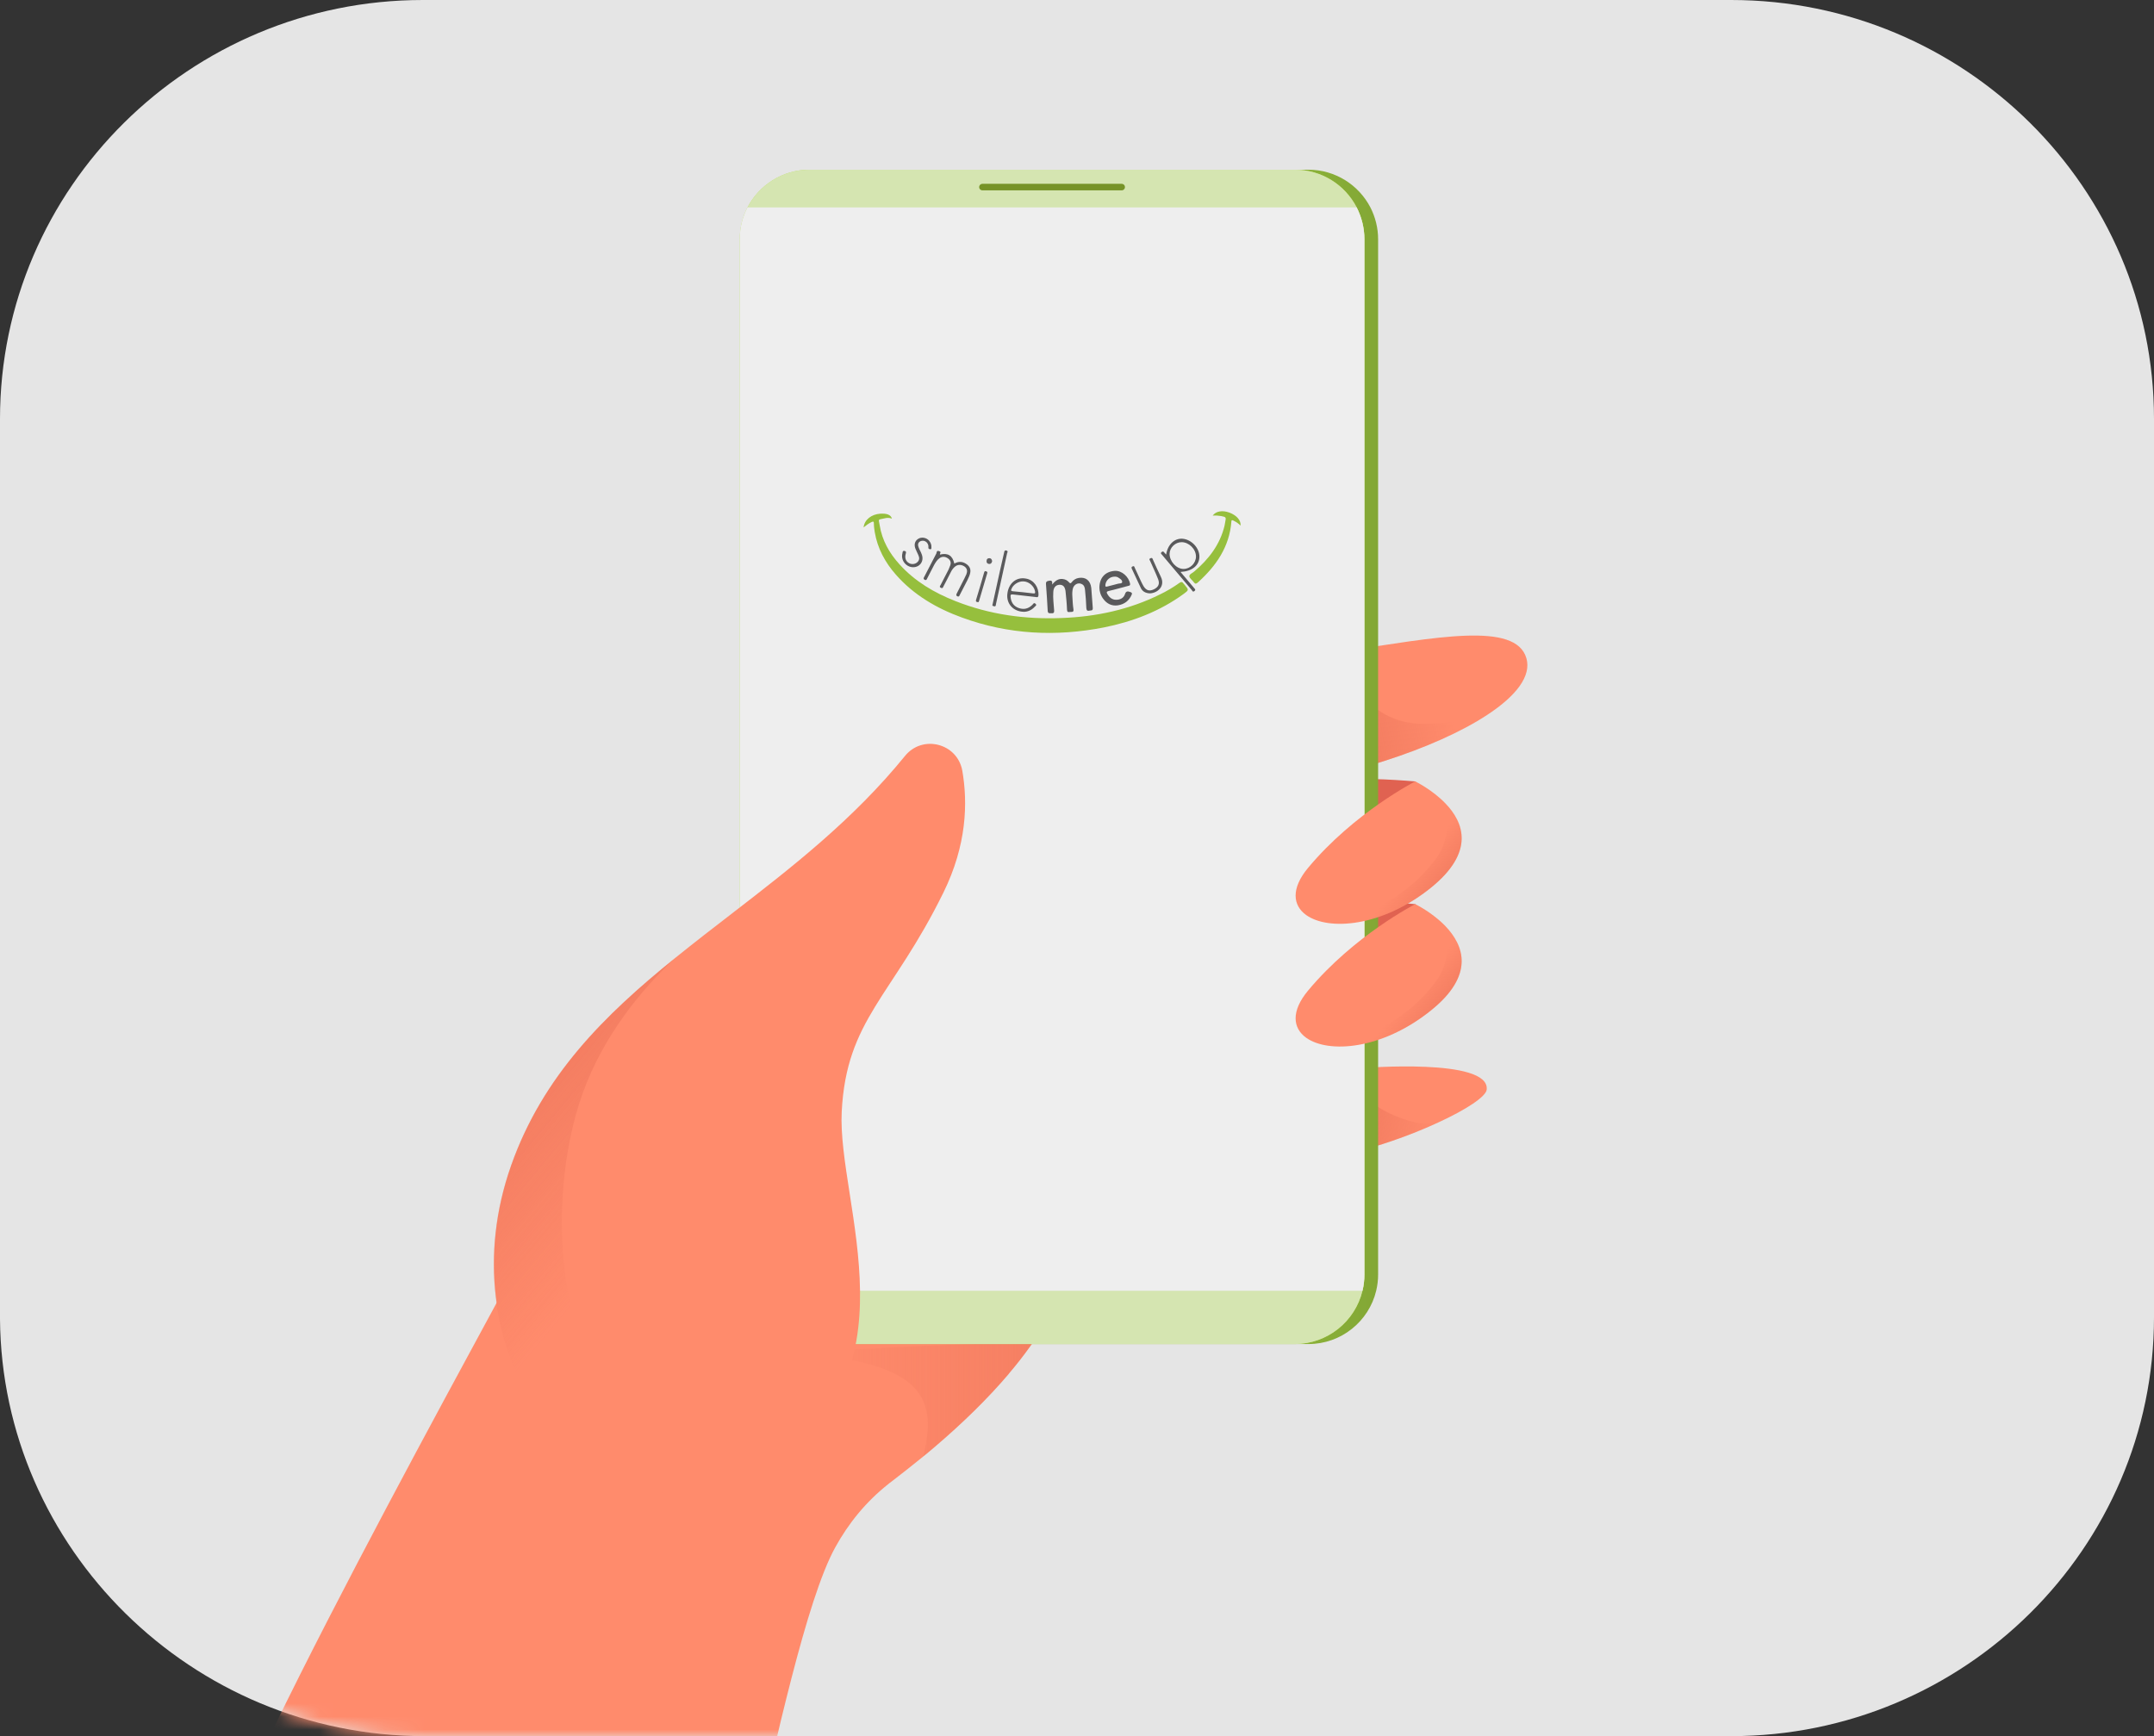 <svg width="165" height="133" viewBox="0 0 165 133" version="1.1" xmlns="http://www.w3.org/2000/svg" xmlns:xlink="http://www.w3.org/1999/xlink">
<rect x="0" y="0" width="165" height="133" fill="#333333" stroke="none"/>
<g id="Canvas" fill="none">
<g id="Group">
<g id="Vector">
<path d="M 132.471 133L 32.391 133C 14.534 133 0 118.603 0 100.915L 0 32.084C 0 14.397 14.534 0 32.391 0L 132.609 0C 150.466 0 165 14.397 165 32.084L 165 101.053C 164.862 118.603 150.327 133 132.471 133Z" transform="translate(165 0) scale(-1 1)" fill="#E5E5E5"/>
</g>
<g id="Mask Group">
<mask id="mask0" mask-type="alpha" maskUnits="userSpaceOnUse" x="0" y="0" width="165" height="133">
<g id="Vector_2">
<path d="M 132.471 133L 32.391 133C 14.534 133 0 118.603 0 100.915L 0 32.084C 0 14.397 14.534 0 32.391 0L 132.609 0C 150.466 0 165 14.397 165 32.084L 165 101.053C 164.862 118.603 150.327 133 132.471 133Z" fill="#96BF3D"/>
</g>
</mask>
<g mask="url(#mask0)">
<g id="Group_2">
<g id="Group_3">
<g id="Vector_3">
<path d="M 5.01608e-07 44.088C 3.205 46.369 6.673 48.289 10.355 49.815C 16.568 52.374 23.373 53.785 30.506 53.785C 31.049 53.785 31.591 53.785 32.134 53.753C 33.613 53.703 35.059 53.605 36.506 53.441C 38.445 45.221 40.763 34.342 42.982 30.322C 43.985 28.501 45.316 26.843 47.058 25.465C 47.124 25.4 47.206 25.35 47.272 25.301C 48.127 24.645 48.932 24.005 49.721 23.365C 50.033 23.119 50.329 22.856 50.625 22.61C 52.795 20.756 54.668 18.919 56.246 17.064C 56.263 17.048 56.279 17.032 56.279 17.015C 56.855 16.342 57.38 15.67 57.874 14.98C 57.956 14.882 58.022 14.767 58.104 14.652C 58.12 14.62 58.153 14.587 58.169 14.554C 59.008 13.356 59.715 12.142 60.323 10.895C 61.753 7.925 62.509 4.791 62.624 1.345L 43.705 0.624L 36.736 0.361L 35.684 0.328L 27.285 2.00293e-06C 25.312 0.148 23.488 1.05 22.189 2.478C 21.762 2.953 21.401 3.479 21.088 4.053C 20.217 5.71 18.787 8.352 17.028 11.617C 12.262 20.412 5.046 33.718 5.01608e-07 44.088Z" transform="translate(21 88.215)" fill="#FF8B6C"/>
</g>
<g id="Vector_4" opacity="0.33">
<path d="M 0.267 0.919C 8.65 1.805 9.554 4.479 8.502 8.713C 8.814 8.467 9.11 8.204 9.406 7.958C 11.575 6.104 13.449 4.266 15.027 2.412C 15.043 2.396 15.06 2.379 15.06 2.363C 15.635 1.69 16.161 1.017 16.654 0.328C 16.736 0.23 16.802 0.115 16.884 0C 10.573 0.049 -1.985 0.689 0.267 0.919Z" transform="translate(62.219 102.867)" fill="url(#paint0_linear)"/>
</g>
</g>
<g id="Group_4">
<g id="Vector_5">
<path d="M 5.113 0.187C 5.113 0.187 0.396 -0.223 0.067 0.171C -0.262 0.565 0.725 5.372 0.725 5.372C 0.725 5.372 6.971 3.075 5.113 0.187Z" transform="translate(103.312 59.676)" fill="#E06251"/>
</g>
<g id="Vector_6">
<path d="M 5.113 0.187C 5.113 0.187 0.396 -0.223 0.067 0.171C -0.262 0.565 0.725 5.372 0.725 5.372C 0.725 5.372 6.971 3.091 5.113 0.187Z" transform="translate(103.312 69.076)" fill="#E06251"/>
</g>
</g>
<g id="Group_5">
<g id="Vector_7">
<path d="M 30.797 6.071C 26.868 8.663 19.702 11.01 12.437 11.879C 10.563 12.109 8.689 12.224 6.865 12.224C -5.381 12.257 0.717 3.511 9.922 2.248C 10.415 2.182 10.925 2.133 11.434 2.116C 14.179 2.002 17.023 1.624 19.718 1.214C 26.852 0.147 32.966 -1.1 33.788 1.739C 34.182 3.101 32.999 4.627 30.797 6.071Z" transform="translate(83.137 48.688)" fill="#FF8B6C"/>
</g>
<g id="Vector_8">
<path d="M 21.758 4.857C 17.83 7.449 10.664 9.796 3.399 10.665C 1.295 8.532 -1.089 5.119 0.539 1.674C 0.654 1.444 0.769 1.231 0.884 1.034C 1.377 0.968 1.886 0.919 2.396 0.902C 5.141 0.788 7.984 0.41 10.68 2.00293e-06C 11.009 1.542 12.389 5.808 17.403 5.546C 19.276 5.464 20.69 5.185 21.758 4.857Z" transform="translate(92.176 49.902)" fill="url(#paint1_linear)"/>
</g>
</g>
<g id="Group_6">
<g id="Vector_9">
<path d="M 17.721 1.776C 17.672 2.301 16.176 3.302 13.99 4.302C 11.195 5.599 7.251 6.911 3.783 7.256C -2.2 7.863 -1.132 -0.521 7.316 0.036C 7.596 0.053 7.875 0.086 8.171 0.118C 8.155 0.135 17.984 -0.686 17.721 1.776Z" transform="translate(96.162 81.697)" fill="#FF8B6C"/>
</g>
<g id="Vector_10">
<path d="M 13.99 4.293C 11.195 5.589 7.251 6.902 3.783 7.246C -2.2 7.853 -1.132 -0.531 7.316 0.027C 7.481 1.257 8.352 3.226 12.05 4.227C 12.658 4.408 13.316 4.408 13.99 4.293Z" transform="translate(96.162 81.707)" fill="url(#paint2_linear)"/>
</g>
</g>
<g id="Group_7">
<g id="Vector_11">
<path d="M 47.255 2.888C 46.368 1.181 44.576 -1.25183e-07 42.505 -1.25183e-07L 5.342 -1.25183e-07C 3.271 -1.25183e-07 1.479 1.165 0.592 2.888C 0.214 3.626 2.00643e-06 4.447 2.00643e-06 5.333L 2.00643e-06 84.633C 2.00643e-06 85.059 0.049 85.486 0.148 85.88C 0.707 88.226 2.827 89.965 5.342 89.965L 42.505 89.965C 45.02 89.965 47.14 88.226 47.699 85.88C 47.798 85.469 47.847 85.059 47.847 84.633L 47.847 5.333C 47.847 4.463 47.633 3.626 47.255 2.888Z" transform="translate(57.719 13)" fill="url(#paint3_linear)"/>
</g>
<g id="Group_8">
<g id="Vector_12">
<path d="M 47.847 5.333L 47.847 84.633C 47.847 85.059 47.798 85.486 47.699 85.88C 47.14 88.226 45.02 89.965 42.505 89.965L 5.342 89.965C 2.827 89.965 0.707 88.226 0.148 85.88C 0.049 85.469 -2.00643e-06 85.059 -2.00643e-06 84.633L -2.00643e-06 5.333C -2.00643e-06 4.447 0.214 3.61 0.592 2.888C 1.479 1.181 3.271 -1.25183e-07 5.342 -1.25183e-07L 42.505 -1.25183e-07C 44.576 -1.25183e-07 46.368 1.165 47.255 2.888C 47.633 3.626 47.847 4.463 47.847 5.333Z" transform="translate(56.668 13)" fill="#BEE05F"/>
</g>
<g id="Vector_13">
<path d="M 47.847 5.333L 47.847 84.633C 47.847 85.059 47.798 85.486 47.699 85.88C 47.14 88.226 45.02 89.965 42.505 89.965L 5.342 89.965C 2.827 89.965 0.707 88.226 0.148 85.88C 0.049 85.469 -2.00643e-06 85.059 -2.00643e-06 84.633L -2.00643e-06 5.333C -2.00643e-06 4.447 0.214 3.61 0.592 2.888C 1.479 1.181 3.271 -1.25183e-07 5.342 -1.25183e-07L 42.505 -1.25183e-07C 44.576 -1.25183e-07 46.368 1.165 47.255 2.888C 47.633 3.626 47.847 4.463 47.847 5.333Z" transform="translate(56.668 13)" fill="#D5E5B1"/>
</g>
<g id="Vector_14">
<path d="M -1.00322e-06 1.52588e-06L 10.667 1.52588e-06" stroke-width="0.5" stroke-miterlimit="10" stroke-linecap="round" stroke-linejoin="round" transform="translate(75.256 14.332)" stroke="#769327"/>
</g>
<g id="Vector_15">
<path d="M 47.847 2.445L 47.847 81.745C 47.847 82.171 47.798 82.598 47.699 82.992L 0.148 82.992C 0.049 82.582 -2.00643e-06 82.171 -2.00643e-06 81.745L -2.00643e-06 2.445C -2.00643e-06 1.559 0.214 0.722 0.592 2.50367e-07L 47.255 2.50367e-07C 47.633 0.738 47.847 1.575 47.847 2.445Z" transform="translate(56.668 15.889)" fill="#EEEEEE"/>
</g>
</g>
<g id="Group_9">
<g id="Vector_16">
<path d="M 0 1.056C 0.066 0.465 0.592 0.055 1.266 0.005C 1.792 -0.027 2.087 0.087 2.17 0.383C 1.972 0.301 1.775 0.317 1.578 0.366C 1.068 0.481 1.151 0.383 1.233 0.891C 1.414 2.04 1.972 3.025 2.745 3.878C 3.928 5.19 5.408 6.06 7.035 6.7C 9.648 7.734 12.377 8.111 15.188 7.996C 17.817 7.898 20.365 7.356 22.732 6.175C 23.241 5.929 23.735 5.633 24.195 5.305C 24.326 5.207 24.425 5.223 24.507 5.354C 24.54 5.387 24.573 5.436 24.606 5.469C 24.918 5.847 24.934 5.847 24.507 6.158C 22.683 7.487 20.612 8.275 18.409 8.718C 14.727 9.44 11.095 9.26 7.544 7.963C 5.605 7.258 3.846 6.24 2.466 4.665C 1.644 3.73 1.068 2.664 0.855 1.417C 0.822 1.203 0.789 0.99 0.789 0.76C 0.789 0.613 0.756 0.58 0.608 0.645C 0.378 0.76 0.197 0.891 0 1.056Z" transform="translate(66.152 39.348)" fill="#96BF3D"/>
</g>
<g id="Vector_17">
<path d="M 1.792 0.335C 2.038 -0.01 2.531 -0.092 3.074 0.105C 3.633 0.318 3.961 0.696 3.928 1.106C 3.764 0.925 3.567 0.811 3.37 0.712C 3.271 0.663 3.222 0.679 3.222 0.794C 3.074 2.73 2.055 4.191 0.657 5.454C 0.526 5.569 0.444 5.585 0.345 5.438C 0.23 5.274 0.016 5.142 -2.00643e-06 4.978C -2.00643e-06 4.814 0.263 4.732 0.394 4.601C 1.496 3.666 2.35 2.55 2.696 1.122C 2.712 1.04 2.728 0.942 2.745 0.86C 2.827 0.45 2.827 0.45 2.433 0.368C 2.235 0.335 2.022 0.318 1.792 0.335Z" transform="translate(91.103 39.164)" fill="#96BF3D"/>
</g>
<g id="Vector_18">
<path d="M 0.478 0.523C 0.709 0.227 0.955 0.063 1.267 0.096C 1.465 0.113 1.629 0.195 1.76 0.342C 1.843 0.441 1.892 0.457 1.974 0.342C 2.106 0.162 2.303 0.047 2.517 0.014C 3.043 -0.068 3.404 0.211 3.47 0.785C 3.519 1.294 3.536 1.803 3.585 2.311C 3.601 2.557 3.437 2.492 3.306 2.525C 3.141 2.557 3.108 2.475 3.092 2.328C 3.075 1.868 3.043 1.409 2.993 0.949C 2.977 0.752 2.928 0.556 2.714 0.474C 2.467 0.359 2.171 0.506 2.073 0.785C 2.007 0.999 2.007 1.228 2.023 1.458C 2.04 1.786 2.056 2.098 2.106 2.426C 2.139 2.672 1.958 2.607 1.843 2.623C 1.711 2.639 1.629 2.656 1.613 2.459C 1.596 1.983 1.547 1.507 1.498 1.031C 1.448 0.67 1.3 0.539 1.037 0.539C 0.741 0.556 0.577 0.752 0.561 1.097C 0.528 1.573 0.593 2.032 0.626 2.508C 0.643 2.689 0.561 2.738 0.413 2.721C 0.281 2.721 0.15 2.754 0.133 2.541C 0.1 1.868 0.051 1.179 0.002 0.506C -0.015 0.277 0.084 0.26 0.265 0.227C 0.462 0.195 0.495 0.293 0.478 0.523Z" transform="translate(80.123 44.258)" fill="#59595B"/>
</g>
<g id="Vector_19">
<path d="M 2.367 1.626C 2.186 1.56 2.038 1.528 1.956 1.79C 1.857 2.085 1.594 2.217 1.282 2.217C 0.97 2.217 0.756 2.036 0.608 1.774C 0.526 1.642 0.559 1.577 0.707 1.544C 1.216 1.429 1.709 1.281 2.219 1.15C 2.301 1.134 2.367 1.117 2.35 1.002C 2.252 0.445 1.709 -0.031 1.183 0.002C 0.46 0.051 4.01286e-06 0.51 4.01286e-06 1.298C 4.01286e-06 1.544 0.082 1.872 0.296 2.151C 0.575 2.528 0.953 2.709 1.414 2.643C 1.923 2.561 2.285 2.282 2.482 1.806C 2.515 1.692 2.466 1.659 2.367 1.626ZM 0.46 1.052C 0.51 0.707 0.805 0.445 1.167 0.445C 1.282 0.445 1.381 0.461 1.463 0.527C 1.594 0.609 1.759 0.707 1.742 0.871C 1.726 0.986 1.545 0.953 1.43 0.986C 1.167 1.068 0.888 1.117 0.608 1.199C 0.46 1.249 0.444 1.183 0.46 1.052Z" transform="translate(84.217 43.73)" fill="#59595B"/>
</g>
<g id="Vector_20">
<path d="M 2.949 1.398C 2.965 0.725 2.357 0.069 1.667 0.003C 1.042 -0.046 0.516 0.446 0.401 1.218C 0.335 1.136 0.286 1.103 0.253 1.054C 0.187 0.971 0.154 0.955 0.056 1.021C -0.043 1.103 0.006 1.152 0.072 1.218C 0.187 1.349 0.302 1.497 0.417 1.628C 1.058 2.399 1.716 3.154 2.357 3.925C 2.406 3.974 2.423 4.105 2.554 4.023C 2.669 3.941 2.636 3.876 2.554 3.794C 2.209 3.383 1.864 2.973 1.502 2.547C 2.39 2.497 2.932 2.054 2.949 1.398ZM 1.732 2.317C 1.19 2.317 0.664 1.743 0.664 1.168C 0.664 0.693 1.091 0.266 1.584 0.266C 2.143 0.266 2.686 0.791 2.686 1.365C 2.686 1.874 2.242 2.317 1.732 2.317Z" transform="translate(88.928 41.268)" fill="#59595B"/>
</g>
<g id="Vector_21">
<path d="M 1.254 0.283C 1.862 0.136 2.207 0.349 2.355 0.973C 2.7 0.776 3.029 0.808 3.341 1.055C 3.539 1.219 3.621 1.416 3.571 1.678C 3.539 1.875 3.44 2.055 3.358 2.236C 3.161 2.613 2.963 3.007 2.766 3.385C 2.733 3.45 2.717 3.532 2.585 3.483C 2.47 3.417 2.503 3.352 2.536 3.27C 2.733 2.876 2.93 2.499 3.128 2.105C 3.177 2.006 3.226 1.908 3.276 1.793C 3.358 1.58 3.358 1.383 3.161 1.219C 2.947 1.055 2.667 1.022 2.454 1.169C 2.289 1.284 2.174 1.448 2.092 1.612C 1.895 1.99 1.714 2.367 1.517 2.728C 1.484 2.81 1.451 2.892 1.32 2.827C 1.188 2.761 1.254 2.695 1.303 2.613C 1.5 2.22 1.714 1.826 1.911 1.432C 1.961 1.317 2.01 1.202 2.043 1.104C 2.125 0.874 2.043 0.694 1.846 0.562C 1.648 0.431 1.435 0.415 1.237 0.546C 1.04 0.677 0.925 0.874 0.81 1.071C 0.629 1.416 0.449 1.777 0.268 2.121C 0.235 2.187 0.218 2.269 0.087 2.22C -0.028 2.154 -0.012 2.088 0.038 2.006C 0.35 1.399 0.662 0.792 0.975 0.201C 1.007 0.119 0.991 -0.061 1.188 0.021C 1.402 0.087 1.221 0.185 1.254 0.283Z" transform="translate(70.75 42.201)" fill="#59595B"/>
</g>
<g id="Vector_22">
<path d="M 1.438 0.025C 0.699 -0.122 0.091 0.386 0.008 1.207C -0.074 1.945 0.452 2.552 1.274 2.569C 1.553 2.569 1.866 2.454 2.112 2.175C 2.162 2.126 2.277 2.076 2.178 1.962C 2.079 1.863 2.014 1.912 1.948 2.011C 1.932 2.027 1.915 2.044 1.899 2.06C 1.603 2.339 1.258 2.421 0.863 2.273C 0.469 2.126 0.288 1.814 0.255 1.42C 0.239 1.272 0.271 1.223 0.436 1.24C 1.011 1.305 1.586 1.371 2.178 1.437C 2.277 1.453 2.375 1.486 2.392 1.305C 2.425 0.682 2.03 0.124 1.438 0.025ZM 1.964 1.158C 1.455 1.092 0.945 1.043 0.419 0.994C 0.288 0.977 0.271 0.928 0.321 0.829C 0.436 0.501 0.847 0.222 1.225 0.239C 1.636 0.239 2.047 0.583 2.129 0.994C 2.145 1.108 2.162 1.19 1.964 1.158Z" transform="translate(77.156 44.299)" fill="#5A595B"/>
</g>
<g id="Vector_23">
<path d="M 1.404 2.71C 1.092 2.694 0.845 2.579 0.714 2.3C 0.483 1.808 0.253 1.316 0.023 0.823C -0.026 0.725 0.007 0.676 0.089 0.643C 0.188 0.594 0.22 0.659 0.237 0.725C 0.401 1.07 0.549 1.414 0.714 1.759C 0.779 1.89 0.845 2.038 0.927 2.169C 1.141 2.497 1.371 2.563 1.716 2.399C 2.045 2.235 2.176 2.005 2.045 1.644C 1.864 1.168 1.634 0.709 1.437 0.249C 1.404 0.167 1.305 0.085 1.453 0.019C 1.601 -0.046 1.618 0.069 1.65 0.151C 1.848 0.577 2.028 1.004 2.242 1.431C 2.62 2.185 1.963 2.694 1.404 2.71Z" transform="translate(86.676 42.746)" fill="#5A5A5C"/>
</g>
<g id="Vector_24">
<path d="M 0.851 2.265C 0.309 2.265 -0.118 1.723 0.03 1.198C 0.046 1.116 0.03 0.985 0.194 1.018C 0.342 1.051 0.309 1.149 0.276 1.264C 0.194 1.559 0.293 1.822 0.539 1.953C 0.736 2.068 0.999 2.035 1.164 1.888C 1.345 1.723 1.345 1.543 1.246 1.33C 1.18 1.166 1.082 1.002 1.016 0.821C 0.901 0.493 0.999 0.214 1.279 0.066C 1.525 -0.065 1.887 0.001 2.084 0.247C 2.199 0.394 2.265 0.558 2.249 0.739C 2.249 0.805 2.265 0.903 2.15 0.887C 2.068 0.87 2.002 0.854 2.018 0.739C 2.035 0.608 1.986 0.476 1.903 0.378C 1.755 0.23 1.575 0.198 1.394 0.28C 1.213 0.378 1.197 0.558 1.262 0.723C 1.328 0.919 1.443 1.084 1.509 1.28C 1.706 1.789 1.377 2.265 0.851 2.265Z" transform="translate(69.098 41.188)" fill="#5A5A5C"/>
</g>
<g id="Vector_25">
<path d="M 0.015 4.141C 0.212 3.239 0.409 2.336 0.607 1.45C 0.705 1.024 0.804 0.581 0.903 0.154C 0.919 0.072 0.935 -0.026 1.067 0.006C 1.215 0.039 1.166 0.138 1.133 0.203C 0.853 1.5 0.557 2.812 0.278 4.108C 0.262 4.191 0.278 4.322 0.114 4.273C -0.001 4.256 -0.018 4.207 0.015 4.141Z" transform="translate(76.016 42.166)" fill="#5A5A5C"/>
</g>
<g id="Vector_26">
<path d="M 0.14 2.375C 0.041 2.359 -0.024 2.343 0.009 2.211C 0.222 1.506 0.436 0.8 0.633 0.095C 0.666 0.013 0.682 -0.02 0.781 0.013C 0.88 0.045 0.896 0.095 0.863 0.177C 0.65 0.882 0.452 1.588 0.239 2.293C 0.222 2.343 0.206 2.392 0.14 2.375Z" transform="translate(74.756 43.752)" fill="#5C5B5D"/>
</g>
<g id="Vector_27">
<path d="M 0.43 0.232C 0.397 0.379 0.331 0.445 0.199 0.445C 0.068 0.429 -0.014 0.347 0.002 0.215C 0.002 0.068 0.101 -0.014 0.249 0.002C 0.364 0.018 0.413 0.117 0.43 0.232Z" transform="translate(75.57 42.76)" fill="#605F61"/>
</g>
</g>
</g>
<g id="Group_10">
<g id="Group_11">
<g id="Vector_28">
<path d="M 10.331 8.171C 6.599 11.158 2.523 11.453 0.814 10.239C -0.222 9.5 -0.37 8.204 0.962 6.612C 4.495 2.379 9.163 -1.00147e-06 9.163 -1.00147e-06C 9.163 -1.00147e-06 10.462 0.624 11.481 1.69C 12.878 3.134 13.766 5.415 10.331 8.171Z" transform="translate(99.246 59.863)" fill="#FF8B6C"/>
</g>
</g>
<g id="Vector_29">
<path d="M 9.517 6.481C 5.786 9.467 1.709 9.763 -2.00643e-06 8.549C 5.095 9.5 8.728 6.005 10.076 4.02C 10.963 2.724 10.848 1.017 10.667 2.00293e-06C 12.065 1.444 12.952 3.725 9.517 6.481Z" transform="translate(100.061 61.553)" fill="url(#paint4_linear)"/>
</g>
</g>
<g id="Group_12">
<g id="Group_13">
<g id="Vector_30">
<path d="M 10.331 8.171C 6.599 11.158 2.523 11.453 0.814 10.239C -0.222 9.5 -0.37 8.204 0.962 6.612C 4.495 2.379 9.163 2.00293e-06 9.163 2.00293e-06C 9.163 2.00293e-06 10.462 0.624 11.481 1.69C 12.878 3.15 13.766 5.431 10.331 8.171Z" transform="translate(99.246 69.264)" fill="#FF8B6C"/>
</g>
</g>
<g id="Vector_31">
<path d="M 9.517 6.481C 5.786 9.467 1.709 9.763 -2.00643e-06 8.549C 5.095 9.5 8.728 6.005 10.076 4.02C 10.963 2.724 10.848 1.017 10.667 0C 12.065 1.46 12.952 3.741 9.517 6.481Z" transform="translate(100.061 70.953)" fill="url(#paint5_linear)"/>
</g>
</g>
<g id="Group_14">
<g id="Vector_32">
<path d="M 34.432 11.393C 30.504 19.383 27.003 21.106 26.641 28.178C 26.279 35.25 32.739 48.59 20.658 55.645C 19.31 56.432 17.946 56.941 16.615 57.22C 5.947 59.386 -3.586 46.161 1.328 32.28C 3.761 25.405 8.495 20.761 13.87 16.413C 15.316 15.248 16.795 14.1 18.291 12.951C 22.844 9.44 27.545 5.781 31.49 0.924C 32.838 -0.733 35.5 -0.044 35.878 2.056C 36.306 4.517 36.224 7.75 34.432 11.393Z" transform="translate(37.836 56.984)" fill="#FF8B6C"/>
</g>
<g id="Vector_33" opacity="0.54">
<path d="M 16.615 40.807C 5.947 42.973 -3.586 29.748 1.328 15.867C 3.761 8.992 8.495 4.348 13.87 0C 11.388 2.33 8.462 5.808 6.835 10.288C 3.63 19.132 4.402 35.474 16.615 40.807Z" transform="translate(37.818 73.414)" fill="url(#paint6_linear)"/>
</g>
</g>
</g>
</g>
</g>
</g>
</g>
<defs>

<linearGradient id="paint0_linear" x2="1" gradientUnits="userSpaceOnUse" gradientTransform="translate(16.876 -4.067) scale(-16.875 16.846)">
<stop stop-color="#E26850"/>
<stop offset="1" stop-color="#E26850" stop-opacity="0"/>
</linearGradient>
<linearGradient id="paint1_linear" x2="1" gradientUnits="userSpaceOnUse" gradientTransform="matrix(16.568 -3.069 3.075 16.539 0.604 -2.358)">
<stop stop-color="#E26850"/>
<stop offset="1" stop-color="#E26850" stop-opacity="0"/>
</linearGradient>
<linearGradient id="paint2_linear" x2="1" gradientUnits="userSpaceOnUse" gradientTransform="matrix(13.649 2.153 -2.157 13.626 1.328 -3.884)">
<stop stop-color="#E26850"/>
<stop offset="1" stop-color="#E26850" stop-opacity="0"/>
</linearGradient>
<linearGradient id="paint3_linear" x2="1" gradientUnits="userSpaceOnUse" gradientTransform="translate(68.068 61.544) scale(-33.164 -33.107)">
<stop stop-color="#718F2E"/>
<stop offset="0.272" stop-color="#769630"/>
<stop offset="0.669" stop-color="#85AA36"/>
<stop offset="1" stop-color="#96BF3D"/>
</linearGradient>
<linearGradient id="paint4_linear" x2="1" gradientUnits="userSpaceOnUse" gradientTransform="matrix(-4.997 -4.132 4.139 -4.988 10.294 12.567)">
<stop stop-color="#E26850"/>
<stop offset="1" stop-color="#E26850" stop-opacity="0"/>
</linearGradient>
<linearGradient id="paint5_linear" x2="1" gradientUnits="userSpaceOnUse" gradientTransform="matrix(-4.997 -4.132 4.139 -4.988 10.294 12.575)">
<stop stop-color="#E26850"/>
<stop offset="1" stop-color="#E26850" stop-opacity="0"/>
</linearGradient>
<linearGradient id="paint6_linear" x2="1" gradientUnits="userSpaceOnUse" gradientTransform="matrix(13.848 11.474 -11.494 13.824 3.293 1.677)">
<stop stop-color="#E26850"/>
<stop offset="1" stop-color="#E26850" stop-opacity="0"/>
</linearGradient>

</defs>
</svg>

